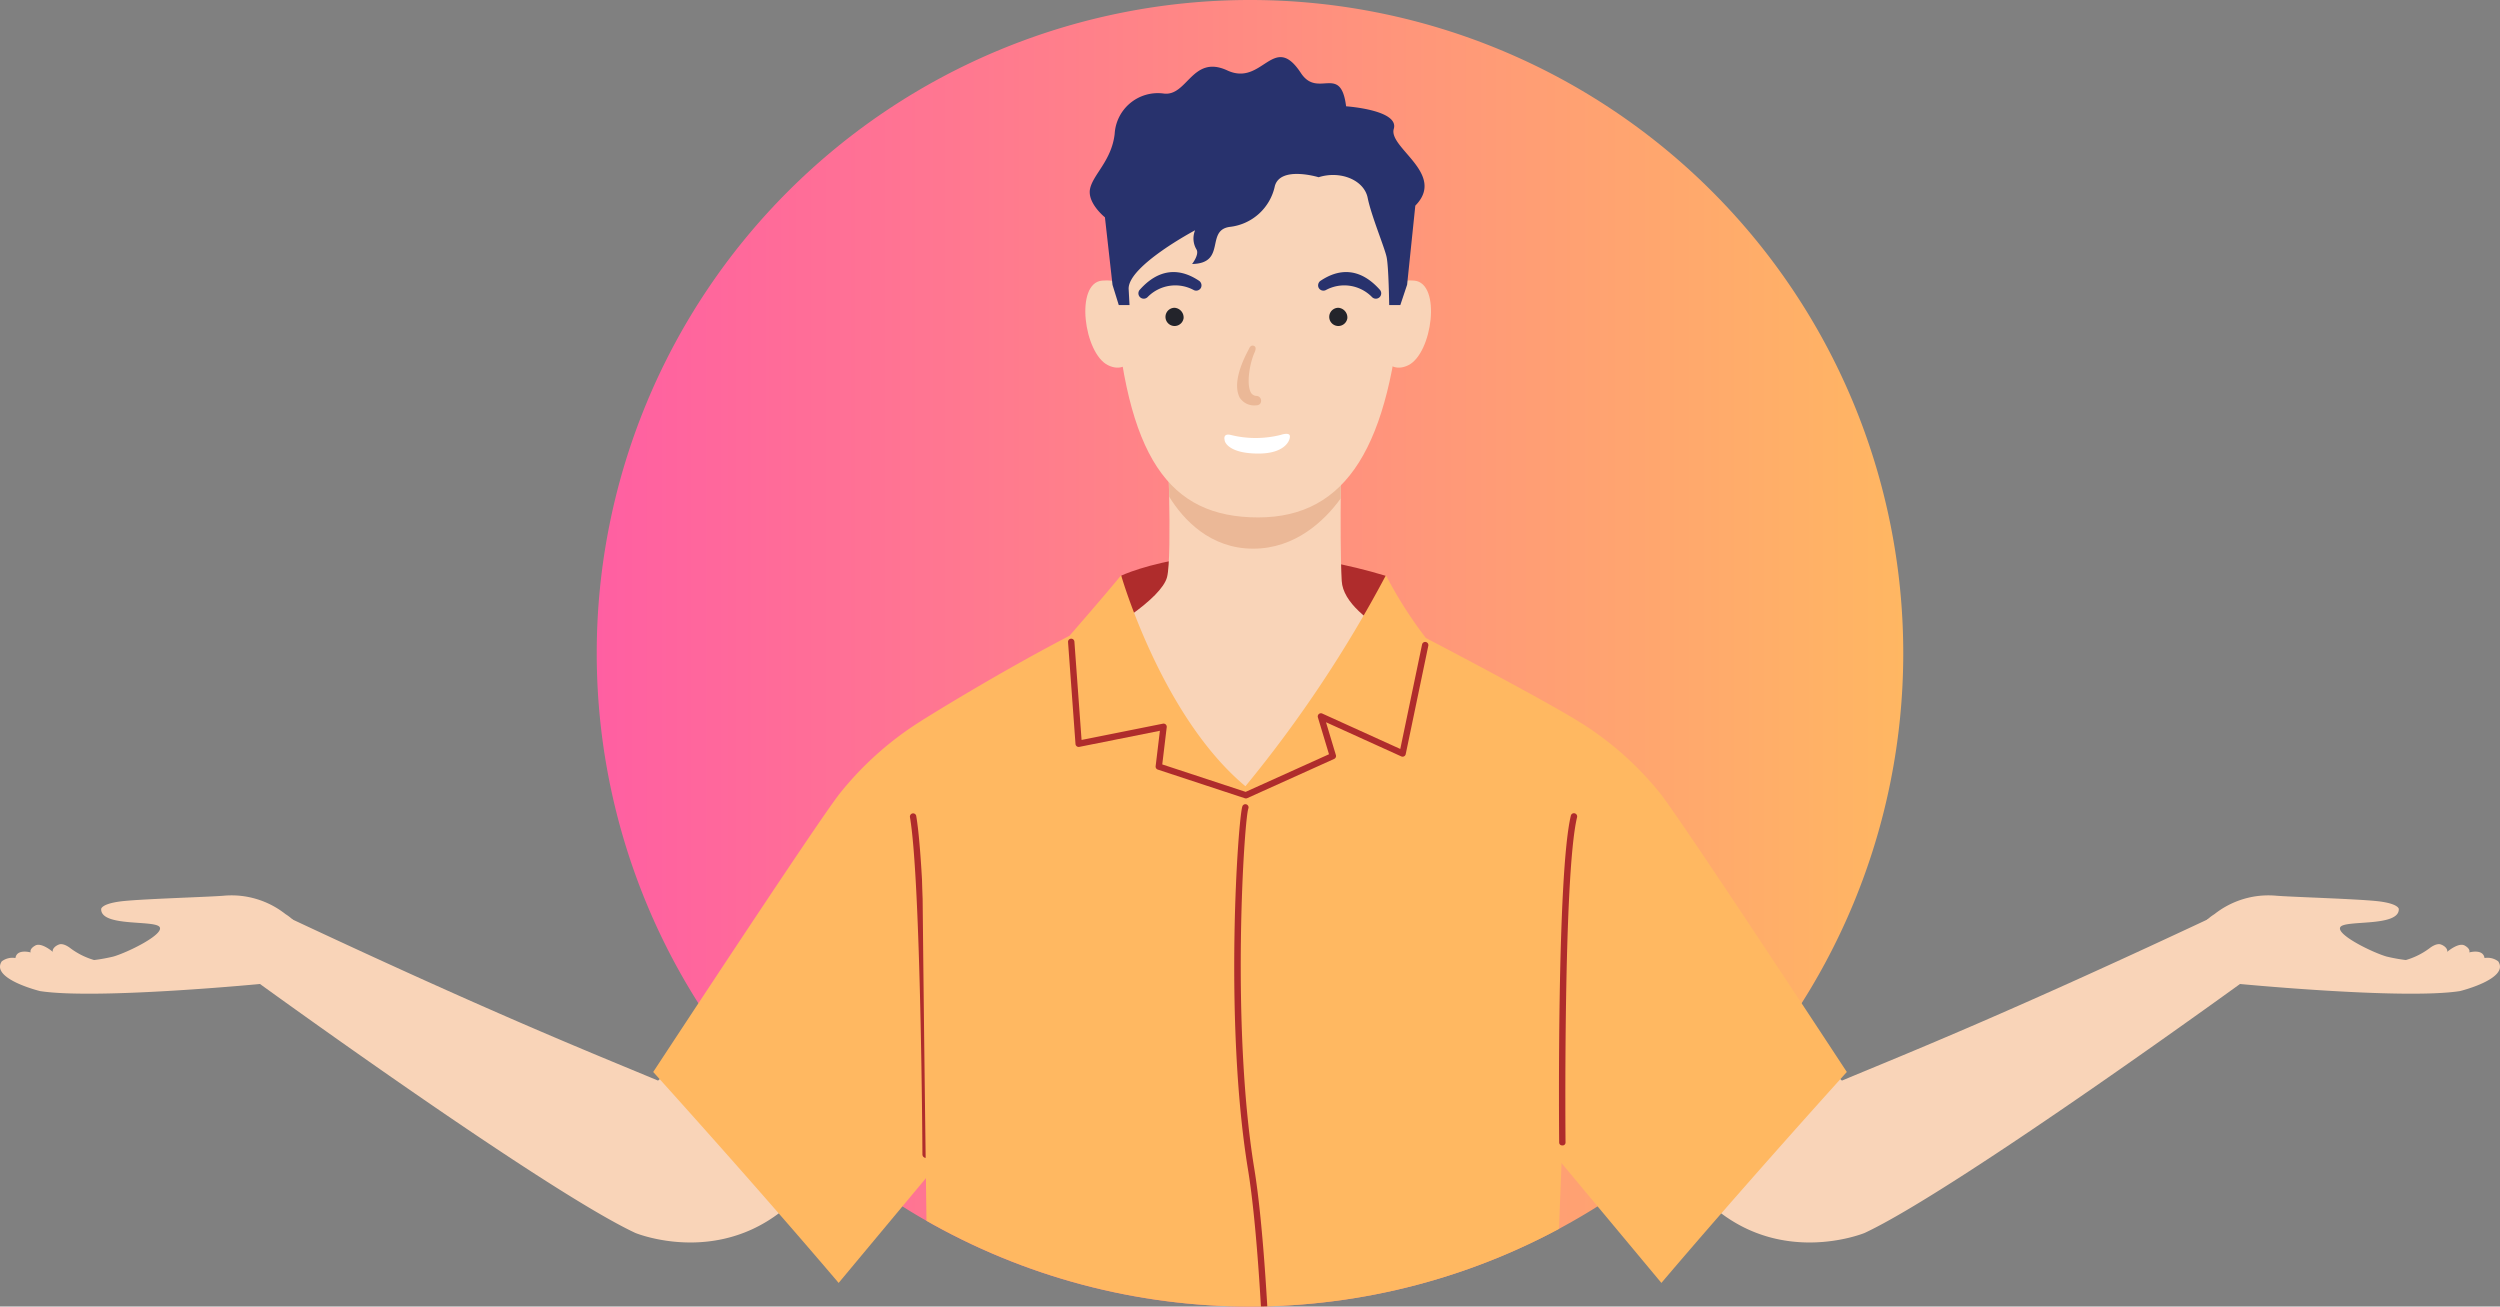 <svg xmlns="http://www.w3.org/2000/svg" xmlns:xlink="http://www.w3.org/1999/xlink" width="302" height="157.831" viewBox="0 0 302 157.831"><rect x="0" y="0" width="302" height="157.831" fill="#808080" stroke="none"/><defs><style>.a{fill:none;}.b{fill:url(#a);}.c{fill:#f9d4b8;}.d{fill:#af2c2c;}.e{fill:#ebb897;}.f{fill:#23242b;}.g{fill:#28326d;}.h{fill:#fff;}.i{fill:#ffb861;}.j{clip-path:url(#b);}</style><linearGradient id="a" y1="0.5" x2="1" y2="0.5" gradientUnits="objectBoundingBox"><stop offset="0" stop-color="#ff5fa2"/><stop offset="1" stop-color="#ffb762"/></linearGradient><clipPath id="b"><circle class="a" cx="78.915" cy="78.915" r="78.915"/></clipPath></defs><path class="b" d="M78.915,0A78.915,78.915,0,1,1,0,78.915,78.915,78.915,0,0,1,78.915,0Z" transform="translate(72.084)"/><path class="c" d="M1935.1,902.289a2.146,2.146,0,0,0-1.652-.4c-.169-1.157-1.842-.676-1.842-.676.161-.449-.5-.8-.5-.8-.738-.513-2.18.737-2.18.737.112-.272-.192-.7-.752-.9s-1.346.439-1.346.439a8.962,8.962,0,0,1-2.884,1.444,20.755,20.755,0,0,1-2.309-.418c-1.66-.466-6.136-2.647-5.61-3.556s7.157.018,7.066-2.2c0,0-.011-.594-2.256-.9s-10.985-.546-12.694-.71a10.524,10.524,0,0,0-7.332,2.248s-4.511,2.606-1.153,6.866l3.581,1.5s20.356,1.988,27.245.919C1930.488,905.879,1936.513,904.4,1935.1,902.289Z" transform="translate(-1633.317 -786.159)"/><path class="c" d="M1769.212,900.456c-26.207,12.333-38.124,17.054-46.277,20.458l-5.661-4.982-12.693,17.309c8.846,11.154,21.1,6.076,21.1,6.076,11.271-5.28,46.687-31.046,46.687-31.046A8.864,8.864,0,0,0,1769.212,900.456Z" transform="translate(-1500.428 -790.379)"/><path class="d" d="M1485.746,765.829s12.372-5.906,31.988.024l-.192,9.351h-31.925Z" transform="translate(-1350.313 -696.288)"/><g transform="translate(127.715 11.859)"><path class="c" d="M1474.746,714.393s.664,15.6,0,18.143-6.888,6.673-13.265,9.663c0,0,6.077,17.411,22.109,17.079s22.233-13.2,24.779-16.851c0,0-12.231-4.232-12.524-9.434s0-18.6,0-18.6Z" transform="translate(-1461.481 -674.679)"/><path class="e" d="M1514.071,729.1c5.071,0,8.6-3.337,10.576-6.069.03-4.617.121-8.635.121-8.635h-21.1s.176,4.015.256,8.423C1505.622,725.575,1508.868,729.1,1514.071,729.1Z" transform="translate(-1490.403 -674.679)"/><path class="c" d="M1478.605,660.4s-.874-2.565-4.309-2.264c-3.321.291-2.194,8.822.729,10.228s3.888-2.834,3.888-2.834Z" transform="translate(-1468.876 -636.097)"/><path class="c" d="M1584.251,660.4s.875-2.565,4.31-2.264c3.321.291,2.195,8.822-.729,10.228s-3.888-2.834-3.888-2.834Z" transform="translate(-1545.438 -636.097)"/><path class="c" d="M1517.964,611.725c-1.465,18.248-6.579,27.01-17.373,27.01s-15.978-7.235-17.373-27.01c-1.031-14.6,6.622-23.635,17.373-23.635S1519.182,596.565,1517.964,611.725Z" transform="translate(-1476.32 -588.09)"/><path class="f" d="M1505.3,669.875a1.1,1.1,0,1,1-1.085-1.251A1.177,1.177,0,0,1,1505.3,669.875Z" transform="translate(-1490.036 -643.302)"/><path class="f" d="M1568.2,669.875a1.1,1.1,0,1,1-1.085-1.251A1.177,1.177,0,0,1,1568.2,669.875Z" transform="translate(-1533.154 -643.302)"/><g transform="translate(9.804 21.007)"><path class="g" d="M1493.308,652.96a.648.648,0,0,1-.482-1.081c1.012-1.124,3.506-3.49,7.111-1.115a.676.676,0,0,1,.283.871.649.649,0,0,1-.872.283,4.677,4.677,0,0,0-5.559.828A.646.646,0,0,1,1493.308,652.96Z" transform="translate(-1492.66 -649.744)"/></g><g transform="translate(31.508 21.007)"><path class="g" d="M1568.668,652.96a.648.648,0,0,0,.481-1.082c-1.011-1.124-3.505-3.49-7.111-1.115a.677.677,0,0,0-.283.871.649.649,0,0,0,.872.283,4.677,4.677,0,0,1,5.559.828A.647.647,0,0,0,1568.668,652.96Z" transform="translate(-1561.688 -649.743)"/></g><g transform="translate(21.727 29.889)"><path class="e" d="M1532.862,690.367a2.078,2.078,0,0,1-1.974-.949c-1.058-2.1.949-5.481,1.137-5.9.13-.288.324-.458.612-.328s.179.51.05.8c-.614,1.364-1,3.885-.43,4.847a.794.794,0,0,0,.7.388.581.581,0,0,1,.522.619C1533.457,690.394,1532.879,690.367,1532.862,690.367Z" transform="translate(-1530.582 -683.148)"/></g><g transform="translate(20.192 40.548)"><path class="h" d="M1526.425,717.168a12.376,12.376,0,0,0,6.1,0s.793-.276,1.033,0-.183,2.243-3.683,2.26-4.15-1.294-4.15-1.656C1525.729,717.772,1525.484,716.976,1526.425,717.168Z" transform="translate(-1525.7 -717.045)"/></g></g><path class="i" d="M1644.167,827.177a38.554,38.554,0,0,1,10.115,8.9c3.043,3.951,22.469,33.559,22.469,33.559s-12.016,13.262-22.4,25.482l-14.424-17.308S1629.555,848.6,1644.167,827.177Z" transform="translate(-1453.654 -740.141)"/><path class="c" d="M1055.519,902.289a2.146,2.146,0,0,1,1.652-.4c.169-1.157,1.841-.676,1.841-.676-.16-.449.5-.8.5-.8.737-.513,2.18.737,2.18.737-.112-.272.192-.7.753-.9s1.346.439,1.346.439a8.952,8.952,0,0,0,2.884,1.444,20.757,20.757,0,0,0,2.309-.418c1.66-.466,6.136-2.647,5.611-3.556s-7.157.018-7.067-2.2c0,0,.011-.594,2.256-.9s10.984-.546,12.694-.71a10.526,10.526,0,0,1,7.332,2.248s4.51,2.606,1.153,6.866l-3.58,1.5s-20.356,1.988-27.246.919C1060.135,905.879,1054.109,904.4,1055.519,902.289Z" transform="translate(-1055.305 -786.159)"/><path class="c" d="M1153.977,900.456c26.207,12.333,38.124,17.054,46.277,20.458l5.661-4.982,12.693,17.309c-8.847,11.154-21.1,6.076-21.1,6.076-11.271-5.28-46.687-31.046-46.687-31.046A8.866,8.866,0,0,1,1153.977,900.456Z" transform="translate(-1120.762 -790.379)"/><path class="i" d="M1338.7,827.177a39.17,39.17,0,0,0-9.983,8.9c-3.043,3.951-22.469,33.559-22.469,33.559s12.015,13.262,22.4,25.482l14.424-17.308S1353.308,848.6,1338.7,827.177Z" transform="translate(-1227.341 -740.141)"/><g transform="translate(109.918 98.255)"><path class="d" d="M1406.778,904.473a.421.421,0,0,1-.385-.423c0-.328-.18-32.969-1.506-40.733a.394.394,0,0,1,.314-.454.381.381,0,0,1,.444.309c1.336,7.826,1.515,40.548,1.517,40.877a.418.418,0,0,1-.383.424Z" transform="translate(-1404.882 -862.857)"/></g><g transform="translate(72.084)"><g class="j"><path class="i" d="M1450.412,868.757a99.559,99.559,0,0,0,27.864-4.006c2.57-.769,5.084-1.656,7.572-2.617,1.347-30.471,2.688-73.206,2.688-73.206-4.83-2.955-18.27-9.97-18.27-9.97a51.141,51.141,0,0,1-4.822-7.573,152.729,152.729,0,0,1-16.973,25.485c-10.143-8.465-15.015-25.485-15.015-25.485-1.875,2.308-6.237,7.308-6.237,7.308-9.209,4.8-17.841,10.234-17.841,10.234-.161,1.935.293,41.879.765,74.894A166.5,166.5,0,0,0,1450.412,868.757Z" transform="translate(-1370.108 -701.893)"/><g transform="translate(56.937 77.155)"><path class="d" d="M1487.112,815.046a.376.376,0,0,1-.12-.02l-10.513-3.462a.385.385,0,0,1-.262-.411l.514-4.28-9.736,1.947a.385.385,0,0,1-.459-.349l-.9-12.308a.385.385,0,0,1,.768-.056l.866,11.874,9.829-1.966a.384.384,0,0,1,.457.423l-.539,4.5,10.072,3.316,10.069-4.544-1.342-4.457a.385.385,0,0,1,.527-.461l9.428,4.278,2.631-12.622a.384.384,0,1,1,.753.157l-2.728,13.092a.385.385,0,0,1-.536.272l-9.094-4.126,1.195,3.969a.384.384,0,0,1-.21.462l-10.513,4.744A.387.387,0,0,1,1487.112,815.046Z" transform="translate(-1465.637 -795.751)"/></g><g transform="translate(77.011 97.135)"><path class="d" d="M1533.131,929.017c.256,0,.511-.008.767-.012-.237-6.553-.852-18.689-1.995-25.66-2.855-17.413-1.214-42.29-.717-43.523a.385.385,0,0,0-.713-.289c-.522,1.288-2.279,25.934.671,43.936C1532.281,910.407,1532.895,922.5,1533.131,929.017Z" transform="translate(-1529.477 -859.294)"/></g><g transform="translate(116.24 98.234)"><path class="d" d="M1654.648,902.923a.353.353,0,0,1-.385-.341c-.013-1.322-.287-32.425,1.414-39.5a.378.378,0,0,1,.464-.274.389.389,0,0,1,.285.468c-1.679,6.989-1.4,38.978-1.393,39.3a.353.353,0,0,1-.381.351Z" transform="translate(-1654.24 -862.792)"/></g></g></g><path class="g" d="M1501.613,586.829s-4.61-1.407-5.291,1.067a6.264,6.264,0,0,1-5.405,4.926c-3.031.371-.382,4.409-4.59,4.488,0,0,.86-1.1.551-1.721a2.6,2.6,0,0,1-.189-2.354s-8.03,4.256-8.03,7.046l.108,1.986h-1.3l-.754-2.434-.916-8.162s-2.165-1.725-1.794-3.457,2.6-3.4,2.97-6.616a5.222,5.222,0,0,1,5.877-4.885c2.908.433,3.465-4.763,7.734-2.783s5.575-4.729,8.884.31c2.052,3.124,4.809-1.176,5.462,4.021,0,0,6.441.433,5.76,2.722s6.372,5.445,2.6,9.28l-.99,9.549-.819,2.456h-1.346s-.062-4.611-.31-5.786-1.856-5-2.289-7.162S1504.228,585.994,1501.613,586.829Z" transform="translate(-1342.321 -565.419)"/></svg>